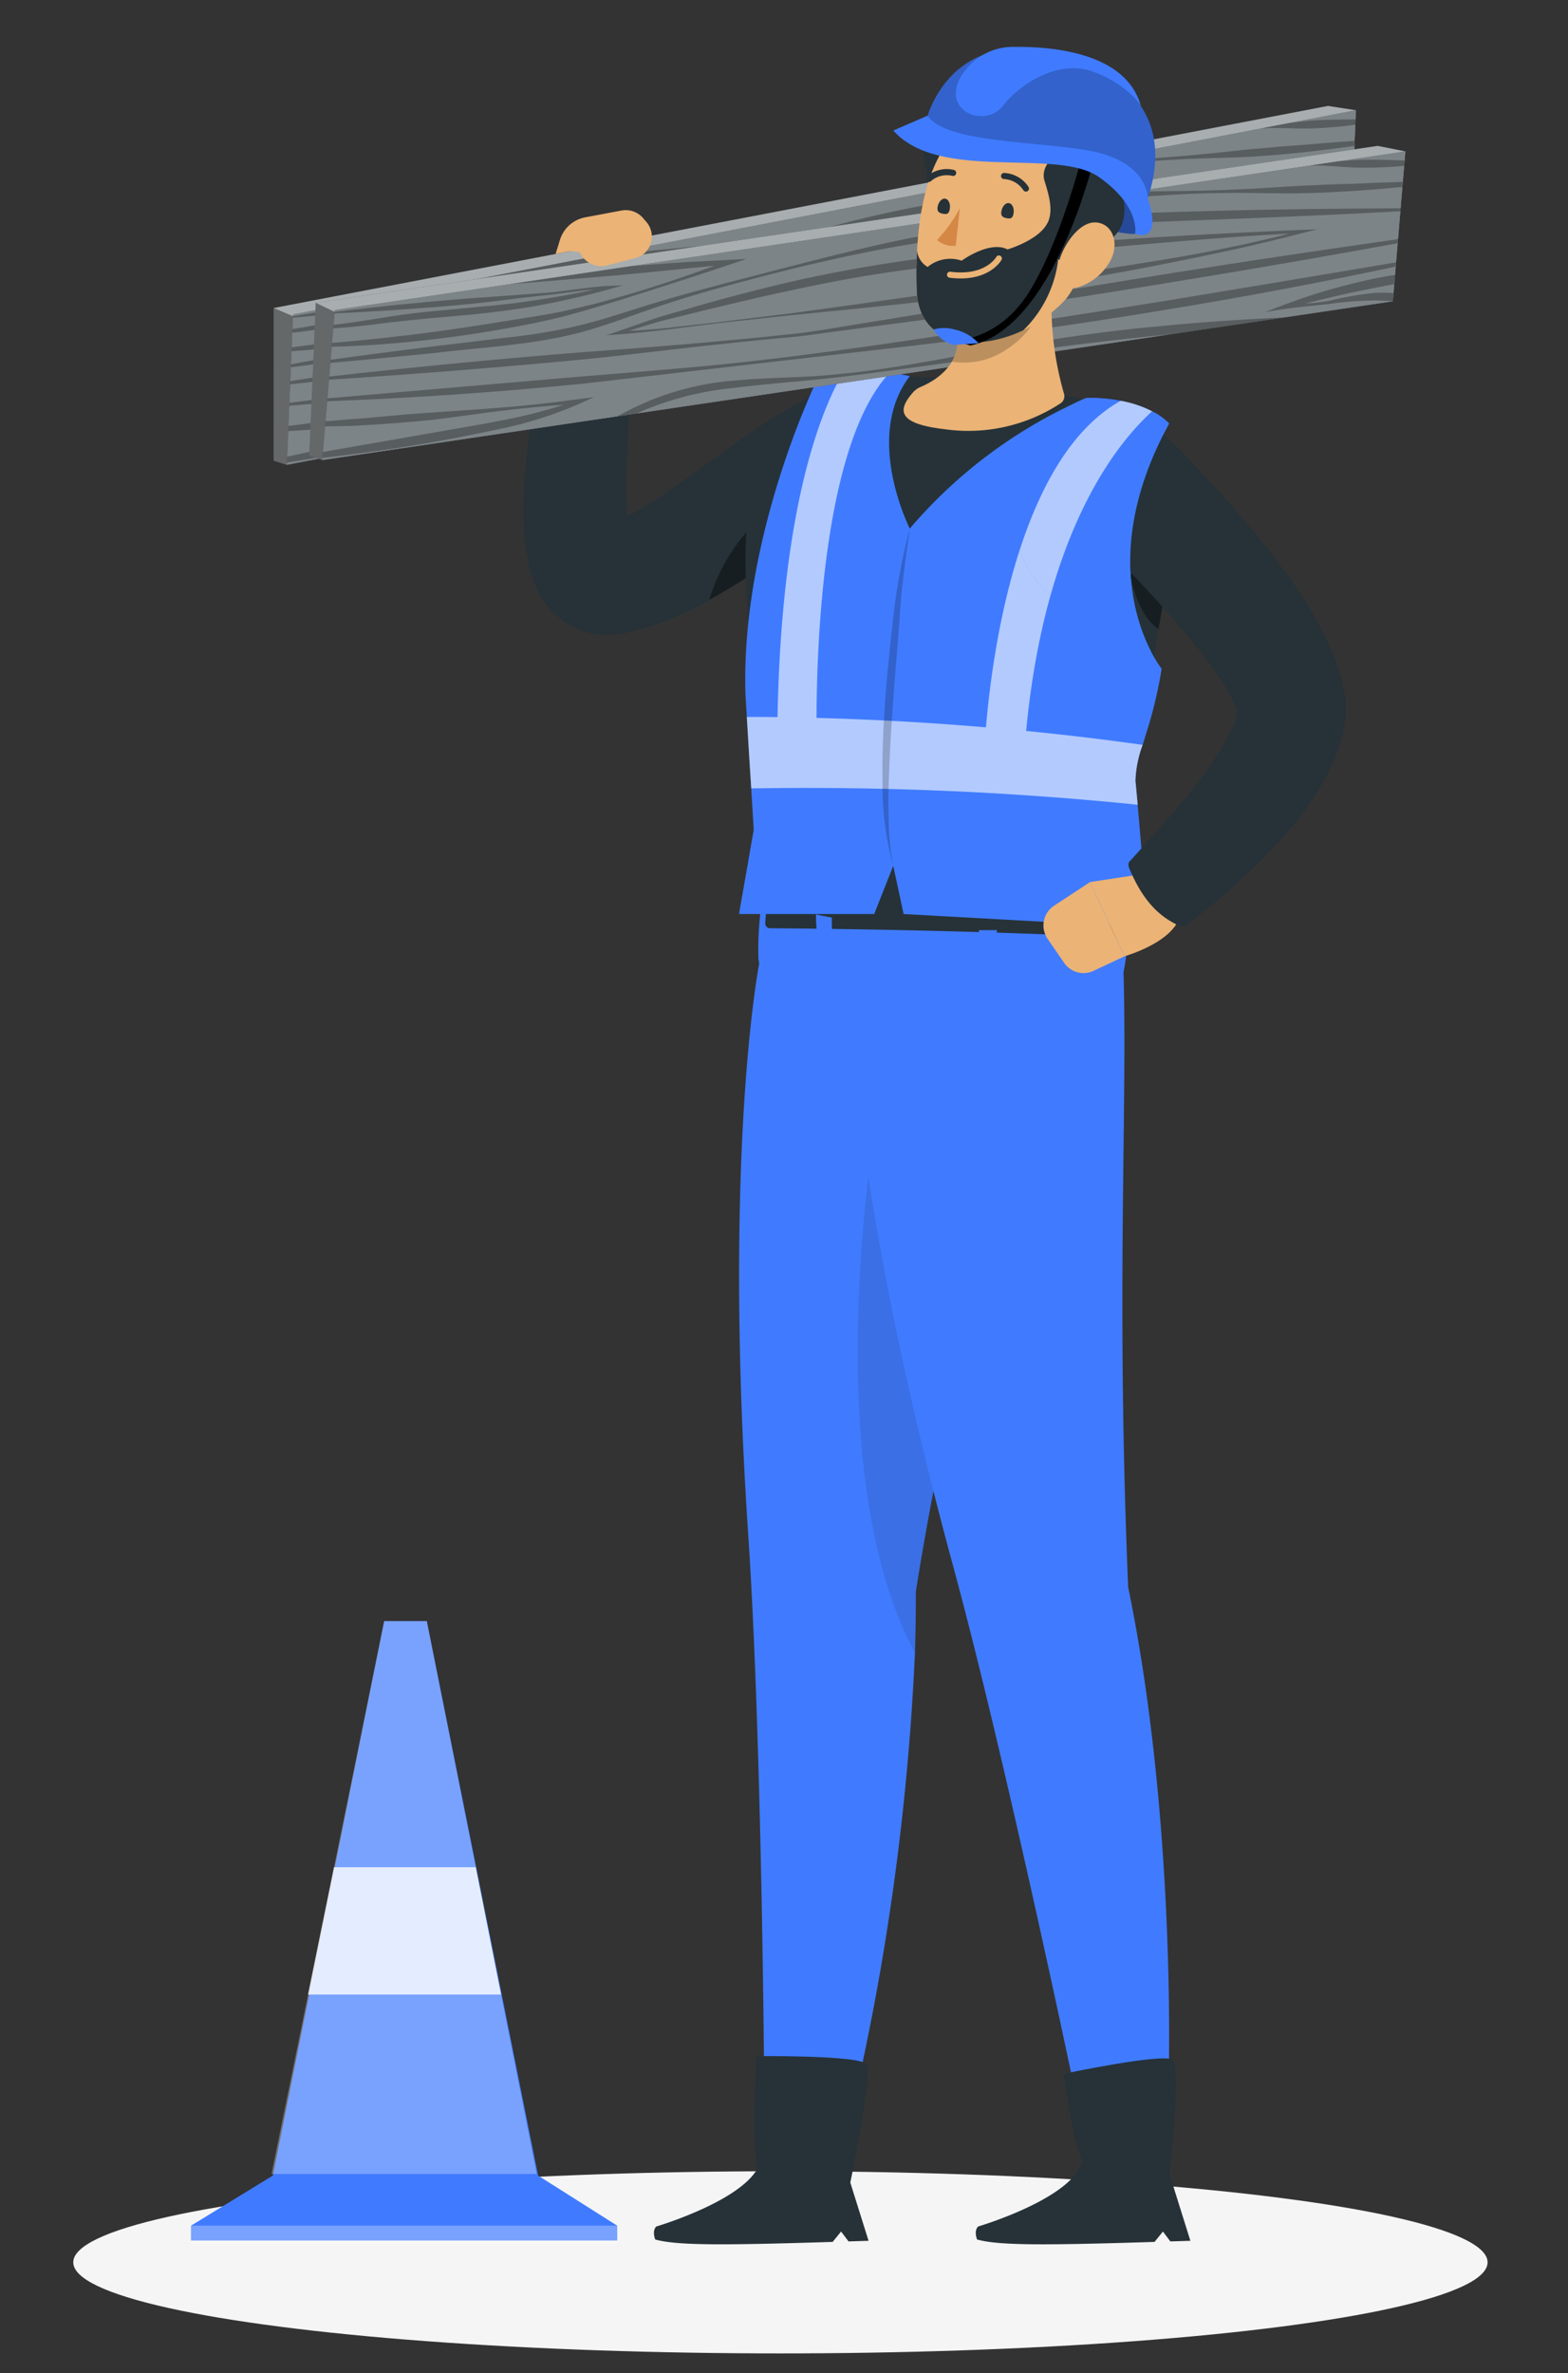 <svg xmlns="http://www.w3.org/2000/svg" xmlns:xlink="http://www.w3.org/1999/xlink" width="195" height="295" viewBox="0 0 195 295">
  <rect x="0" y="0" width="195" height="295" fill="#333333" stroke="none"/>
  <defs>
    <clipPath id="clip-Illustration_One">
      <rect width="195" height="295"/>
    </clipPath>
  </defs>
  <g id="Illustration_One" data-name="Illustration One" clip-path="url(#clip-Illustration_One)">
    <g id="Shadow" transform="translate(-47 -135)">
      <ellipse id="_Path_" data-name="&lt;Path&gt;" cx="87.944" cy="11.323" rx="87.944" ry="11.323" transform="translate(56.111 404.915)" fill="#f5f5f5"/>
    </g>
    <g id="Cone_1" data-name="Cone 1" transform="translate(-47 -135)">
      <g id="Group_33" data-name="Group 33">
        <path id="Path_30" data-name="Path 30" d="M113.919,405.455l-13.842-68.929h-5.3L80.931,405.455l-10.173,6.227v1.844h53v-1.844Z" fill="#407bff"/>
        <rect id="Rectangle_626" data-name="Rectangle 626" width="53" height="2.321" transform="translate(70.758 411.682)" fill="#fff" opacity="0.3" style="isolation: isolate"/>
        <path id="Path_31" data-name="Path 31" d="M100.077,336.526h-5.3L80.765,405.252h32.987Z" fill="#fff" opacity="0.3" style="isolation: isolate"/>
        <path id="Path_32" data-name="Path 32" d="M109.314,382.947l-3.149-15.824H88.536l-3.226,15.824Z" fill="#fff" opacity="0.8" style="isolation: isolate"/>
      </g>
    </g>
    <g id="Character_1" data-name="Character 1" transform="translate(-30.201 -139.592)">
      <g id="Group_64" data-name="Group 64">
        <path id="Path_82" data-name="Path 82" d="M138.252,202.237c-10.226,4.515-18.744,13.617-30.185,16.025-5.531,1.232-10.1-1.976-11.669-6.9-1.671-5.5-1.087-10.463-.66-15.606a114.74,114.74,0,0,1,2.9-15.5l.28-1.089c.06-.374.233-.712,1.244-.926a10.981,10.981,0,0,1,8.378,1.7c.869.493.906.863.832,1.2l-.113,1.04c-.139,1.291-.464,4.922-.581,6.27-.254,2.775-.429,5.543-.529,8.243-.082,3.424-.258,7.331.728,10.17.061.154.156.042-.355-.549a4.024,4.024,0,0,0-1.372-.955,4.17,4.17,0,0,0-2.086-.332l.1-.029c4.347-1.347,7.85-4.229,11.769-6.886,5.24-3.656,10.06-7.714,16.331-10.165,9.748-3.176,14.615,10.7,4.988,14.3Z" fill="#263238"/>
        <path id="Path_83" data-name="Path 83" d="M126.786,208.99c-.56.37-1.13.74-1.7,1.11-2.11,1.37-4.3,2.75-6.68,4.07a22.821,22.821,0,0,1,6.49-10.34A15.464,15.464,0,0,1,126.786,208.99Z" opacity="0.4"/>
        <path id="Path_84" data-name="Path 84" d="M170.5,336.888c-1.513-36.442-.081-59.3-.576-76.418h0c.907-4.858.9-8.823-.985-9.042-3.338-.387-43.719-1.829-43.785-.963a40.062,40.062,0,0,0-.637,8.289,5.69,5.69,0,0,0,.1.582c-1.844,10.6-3.793,34.9-1.363,71.069,1.68,24.95,1.97,66.87,1.97,66.87l11.86.52a311.569,311.569,0,0,0,6.9-52.74q.12-3.795.11-7.59c.7-4.423,1.437-8.574,2.193-12.5.749,2.954,1.541,5.985,2.393,9.113,6.571,24.128,15.14,65.169,15.14,65.169l11.726-1.831S176.47,365.792,170.5,336.888Z" fill="#407bff"/>
        <path id="Path_85" data-name="Path 85" d="M111.825,416.374s12.128-3.575,13.016-8.35a.828.828,0,0,1,.979-.7l8.808,1.473a1.164,1.164,0,0,1,.9.786l2.688,8.57-2.491.078L134.8,417l-1.044,1.291c-13.521.423-19.369.461-22.072-.3C111.26,416.814,111.825,416.374,111.825,416.374Z" fill="#263238"/>
        <g id="Group_49" data-name="Group 49">
          <path id="Path_86" data-name="Path 86" d="M169.371,190.193a142.751,142.751,0,0,0-29.227-3.966A16.411,16.411,0,0,0,123.5,200.575c-1.885,14.967,1.411,20.279.939,43.578-2.411,2.421-1.389,6.477.291,7.112,14.113,5.339,36.289,3.993,43.676,3.226,3.252-.338,1.971-4.784,1.971-4.784,1.026-7.756-.617-7.341,1.038-16.878,2.518-9.306,2.428-16.562,5.907-28.9A11.1,11.1,0,0,0,169.371,190.193Z" fill="#263238"/>
          <path id="Path_87" data-name="Path 87" d="M176.489,207.051c-1.019,4.02-1.669,7.5-2.209,10.74-4.46-3-4.23-13.96-4.23-13.96A17.065,17.065,0,0,1,176.489,207.051Z" opacity="0.4"/>
        </g>
        <path id="Path_88" data-name="Path 88" d="M135.945,410.923c-2.252.168-9.622.181-11.075-.712s-.6-15.017-.6-15.017,12.663-.119,13.62.968S135.945,410.923,135.945,410.923Z" fill="#263238"/>
        <g id="Group_50" data-name="Group 50">
          <path id="Path_89" data-name="Path 89" d="M133.673,255.07c7.121.1,13.224.243,18.262.393.062-1.1.142-2.887.082-3.886-6.31-.209-13.03-.325-18.128-.343A17.456,17.456,0,0,0,133.673,255.07Z" fill="#263238"/>
          <path id="Path_90" data-name="Path 90" d="M131.774,251.233c-2.675.007-4.7.048-5.651.123a.572.572,0,0,0-.523.507c-.075.614-.2,1.727-.23,2.52a.582.582,0,0,0,.58.6c2,.017,3.929.038,5.8.062A22.407,22.407,0,0,1,131.774,251.233Z" fill="#263238"/>
          <path id="Path_91" data-name="Path 91" d="M169.224,253.041a.563.563,0,0,0-.468-.418c-2.781-.407-8.211-.729-14.308-.96a25.254,25.254,0,0,1-.3,3.868c8.109.26,13.048.524,14.565.611a.57.57,0,0,0,.6-.487A6.942,6.942,0,0,0,169.224,253.041Z" fill="#263238"/>
        </g>
        <path id="Path_92" data-name="Path 92" d="M175.592,410.3c-2.174.609-8.431-.348-10.032-.936s-3.09-11.968-3.09-11.968,12.39-2.617,13.543-1.74S175.592,410.3,175.592,410.3Z" fill="#263238"/>
        <path id="Path_93" data-name="Path 93" d="M151.85,416.374s12.129-3.575,13.016-8.35a.828.828,0,0,1,.979-.7l8.808,1.473a1.166,1.166,0,0,1,.9.786l2.687,8.57-2.491.078-.922-1.23-1.044,1.291c-13.521.423-19.369.461-22.071-.3C151.285,416.814,151.85,416.374,151.85,416.374Z" fill="#263238"/>
        <g id="Group_52" data-name="Group 52">
          <path id="Path_94" data-name="Path 94" d="M172.306,232.19a14.027,14.027,0,0,0-.9,4.49c.01.07.02.14.03.23.05.55.14,1.51.25,2.72.03.41.07.86.11,1.32.17,1.92.36,4.22.55,6.38.33,4.01.63,7.57.63,7.57l-30.4-1.68-1.29-5.99-2.37,5.99h-16.81l1.57-8.99.26-1.46-.28-4.65-.03-.52-.22-3.44-.33-5.44-.04-.66-.13-2.13c-.6-19.56,8.77-38.81,8.77-38.81a15.384,15.384,0,0,1,3.2-.91v-.01a22.359,22.359,0,0,1,5.93-.23,19.238,19.238,0,0,1,2.54.38c-5.79,7.55,0,18.95,0,18.95a60.353,60.353,0,0,1,21.95-16.23,20.066,20.066,0,0,1,4.27.35,14.182,14.182,0,0,1,3.91,1.31,7.645,7.645,0,0,1,2.11,1.51c-10.31,18.89-.92,30.48-.92,30.48a54.1,54.1,0,0,1-1.97,8.19C172.566,231.35,172.436,231.78,172.306,232.19Z" fill="#407bff"/>
          <path id="Path_95" data-name="Path 95" d="M157.816,230.46c4.6.45,9.46,1.02,14.49,1.73a14.027,14.027,0,0,0-.9,4.49c.01.07.02.14.03.23.05.55.14,1.51.25,2.72a407.089,407.089,0,0,0-48.06-2.03l-.22-3.44-.33-5.44c1.12,0,2.4,0,3.82.02.48-25.6,5.21-37.63,7.98-42.53v-.01a22.359,22.359,0,0,1,5.93-.23c-8.24,8.8-9.04,33.96-9.06,42.87,5.73.15,12.92.48,21.07,1.17.8-9.41,4.04-33.46,16.75-40.59a14.182,14.182,0,0,1,3.91,1.31C169.3,194.5,160.186,205.43,157.816,230.46Z" fill="#fff" opacity="0.6" style="isolation: isolate"/>
          <g id="Group_51" data-name="Group 51" opacity="0.2">
            <path id="Path_96" data-name="Path 96" d="M143.35,205.3c-.238,1.745-.5,3.482-.7,5.227-.223,1.739-.425,3.483-.524,5.222-.214,3.522-.571,7.01-.809,10.512-.269,3.5-.474,7-.588,10.5-.063,1.75-.057,3.5,0,5.25a31.8,31.8,0,0,0,.556,5.221,36.923,36.923,0,0,1-1.329-10.476c-.066-3.53.114-7.055.362-10.568.264-3.511.648-7.017,1.042-10.5A74.364,74.364,0,0,1,143.35,205.3Z"/>
          </g>
        </g>
        <g id="Group_54" data-name="Group 54">
          <g id="Group_53" data-name="Group 53">
            <path id="Path_97" data-name="Path 97" d="M174.145,247.966l-8.386,1.276,4.288,9.226s7.453-2.078,6.989-6.216Z" fill="#ebb376"/>
            <path id="Path_98" data-name="Path 98" d="M160.482,256.3l2.048,2.98a2.938,2.938,0,0,0,3.672,1l3.845-1.806-4.288-9.226-4.468,2.934A2.938,2.938,0,0,0,160.482,256.3Z" fill="#ebb376"/>
          </g>
          <path id="Path_99" data-name="Path 99" d="M176.682,195.234c7.283,7.659,19.463,20.526,20.831,31.212.912,10.545-11.366,21.512-18.8,27.429l-.834.64c-.265.24-.541.437-1.509-.073-2.773-1.4-4.388-3.844-5.555-6.5-.467-.941-.246-1.182-.017-1.381,4.459-4.962,9.629-10.417,12.582-16.262a5.352,5.352,0,0,0,.688-2.358c.007.084-.05-.026-.042-.033-1.548-3.977-4.709-7.535-7.524-10.937-3.219-3.7-6.852-7.506-10.367-10.877a7.572,7.572,0,1,1,10.548-10.861Z" fill="#263238"/>
          <path id="Path_100" data-name="Path 100" d="M173.306,220.51l-9.24-4.69a14.985,14.985,0,0,1-3.22-2.2,14.037,14.037,0,0,1-3.85-5.6,14.62,14.62,0,0,1,8.16-18.9c.09-.03.14-.05.14-.05a20.066,20.066,0,0,1,4.27.35c.21.04.41.08.61.13a13.782,13.782,0,0,1,1.62.46c.17.06.32.12.47.17a12.908,12.908,0,0,1,1.21.55,7.375,7.375,0,0,1,2.12,1.51C167.926,206.29,171.156,216.3,173.306,220.51Z" fill="#407bff"/>
          <path id="Path_101" data-name="Path 101" d="M173.476,190.73c-3.09,2.79-8.87,9.48-12.63,22.89a14.037,14.037,0,0,1-3.85-5.6c2.51-7.77,6.43-15.16,12.57-18.6.21.04.41.08.61.13a13.782,13.782,0,0,1,1.62.46c.17.06.32.12.47.17A12.908,12.908,0,0,1,173.476,190.73Z" fill="#fff" opacity="0.6" style="isolation: isolate"/>
        </g>
        <g id="Group_56" data-name="Group 56">
          <path id="Path_102" data-name="Path 102" d="M65.876,197.373l-1.632-.514,0-18.98,131.106-25.12,3.475.539-.766,18.66Z" fill="#263238"/>
          <path id="Path_103" data-name="Path 103" d="M65.876,197.373l-1.632-.514,0-18.98,131.106-25.12,3.475.539-.766,18.66Z" fill="#fff" opacity="0.6" style="isolation: isolate"/>
          <path id="Path_104" data-name="Path 104" d="M198.057,172,65.873,197.378l.768-18.7,132.184-25.383Z" fill="#263238"/>
          <path id="Path_105" data-name="Path 105" d="M198.821,153.3l-.767,18.694L65.876,197.373l.768-18.694Z" fill="#fff" opacity="0.4" style="isolation: isolate"/>
          <g id="Group_55" data-name="Group 55" opacity="0.3">
            <path id="Path_106" data-name="Path 106" d="M198.253,167.116l-.022.532q-13.913,3.578-27.81,6.472-18.207,3.843-36.361,6.641l-36.3,5.751q-15.842,2.268-31.58,3.525l.015-.366,31.646-4.087c6.026-.761,12.061-1.458,18.1-2.355s12.092-1.948,18.155-3.079q18.174-3.424,36.351-7.167Q184.348,170.1,198.253,167.116Z"/>
            <path id="Path_107" data-name="Path 107" d="M99.3,188.118l-1.631.83a49.946,49.946,0,0,1-9.781,3.593q-4.92,1.275-9.823,2.337c-3.275.695-6.545,1.29-9.814,1.841-.788.129-1.576.258-2.363.377l.03-.732L78.081,193.7c3.265-.726,6.539-1.4,9.785-2.176a65.648,65.648,0,0,0,7.739-2.3c-2.444.294-4.878.618-7.327,1.022-3.107.487-6.221,1.129-9.339,1.607-3.106.442-6.187.8-9.286,1.091-.786.073-1.548.1-2.323.16-.423.026-.858.055-1.282.07l.027-.643c1.22-.113,2.456-.328,3.676-.442,3.082-.361,6.2-.861,9.29-1.168,3.092-.374,6.181-.67,9.275-1.078,3.092-.385,6.2-.882,9.311-1.436Z"/>
            <path id="Path_108" data-name="Path 108" d="M184.688,174.558l-13.961,2.681-1.862.258c-4.34.658-8.692,1.318-13.049,2.1l-13.084,2.436q-6.553,1.226-13.1,2.306c-4.364.707-8.718,1.158-13.052,1.9a38.917,38.917,0,0,0-11.909,3.683l-2.4.461c.411-.233.823-.477,1.245-.712a34.87,34.87,0,0,1,13.132-4.358c4.381-.61,8.657-.695,13.009-1.365,4.349-.594,8.723-1.532,13.088-2.514,8.733-2.062,17.512-3.934,26.22-5.09C174.23,175.6,179.467,175.021,184.688,174.558Z"/>
            <path id="Path_109" data-name="Path 109" d="M190.577,171.745c-1.123.314-2.257.642-3.381.979.042-.008.1-.007.148-.018a22.242,22.242,0,0,0,2.789-.447,41.6,41.6,0,0,1,5.665-1.231,21.314,21.314,0,0,1,2.3-.078l-.041,1.008c-.8-.011-1.607-.01-2.4.021a42.076,42.076,0,0,0-5.526.677c-1.883.3-3.743.521-5.63.883l-2.281.449,2.282-.966c1.99-.844,4-1.626,6.025-2.278s4.037-1.237,6.066-1.715q.8-.186,1.6-.34l-.047,1.141c-.513.121-1.036.254-1.549.375C194.586,170.689,192.588,171.172,190.577,171.745Z"/>
            <path id="Path_110" data-name="Path 110" d="M198.372,164.235l-.021.509q-14.138,3.21-28.272,6.122c-6.069,1.275-12.146,2.486-18.211,3.684s-12.136,2.242-18.2,3.307l-9.1,1.614c-3.031.418-6.051.833-9.073,1.292-6.052.876-12.123,1.954-18.164,2.795q-15.552,2.146-31.052,3.809l.016-.4q15.579-2.413,31.117-4.337c6.034-.7,12.069-1.4,18.11-2.246,3.019-.393,6.04-.852,9.072-1.3,3.025-.537,6.067-1.22,9.1-1.835l36.407-7.519Q184.245,166.85,198.372,164.235Z"/>
            <path id="Path_111" data-name="Path 111" d="M186.588,163.573c-14.028,1.2-28.1,2.581-42.247,4.77a179.121,179.121,0,0,0-21.3,4.431c-3.552,1-7.1,2.066-10.632,3.229l-5.286,1.773c-1.772.659-3.526,1.392-5.277,2.069l-1.332.52,1.338-.147c4.111-.471,8.235-1.23,12.355-1.933l9.023-1.37,9.03-1.294c6.01-.868,12.034-1.827,18.076-2.954s12.069-2.428,18.113-3.874c3.023-.735,6.046-1.48,9.071-2.27s6.031-1.664,9.051-2.573l1.712-.516Zm-4.561,1.37c-1.507.4-3,.841-4.521,1.2q-4.521,1.147-9.041,2.065c-6.037,1.27-12.056,2.359-18.087,3.484L132.3,175.043l-9.045,1.637-9.038,1.494-6.173.966c-1.6.24-3.178.423-4.749.571,1.288-.467,2.576-.935,3.873-1.371l5.309-1.558c3.53-1.008,7.062-2.026,10.6-2.925,3.537-.933,7.073-1.787,10.591-2.485,3.539-.713,7.063-1.29,10.6-1.881,7.058-1.158,14.108-2.127,21.157-3.084,6.463-.835,12.915-1.656,19.348-2.276C183.857,164.416,182.947,164.69,182.027,164.943Z"/>
            <path id="Path_112" data-name="Path 112" d="M198.53,160.389l-.015.366c-10.16.995-20.3,1.81-30.423,2.621-5.869.522-11.738,1.067-17.63,1.879-5.892.835-11.8,1.893-17.72,3.337s-11.858,3.189-17.772,5.084c-2.947.939-5.9,1.967-8.83,3.113s-5.841,2.408-8.84,3.358c-6.008,1.835-11.917,2.332-17.826,3.3q-6.542.942-13.1,1.812l.016-.388c4.389-.8,8.766-1.551,13.152-2.283l8.878-1.453a70.011,70.011,0,0,0,8.822-1.891c2.932-.849,5.867-2.006,8.828-3.048s5.917-1.972,8.874-2.9c5.931-1.788,11.845-3.66,17.781-5.305,11.894-3.329,23.8-4.856,35.532-5.779C178.375,161.434,188.454,160.862,198.53,160.389Z"/>
            <path id="Path_113" data-name="Path 113" d="M117.547,170.135l-1.923.743c-4.512,1.724-9.011,3.391-13.529,5.017-2.263.786-4.528,1.6-6.809,2.3s-4.566,1.251-6.839,1.764c-4.548,1.049-9.106,1.836-13.635,2.453q-4.2.558-8.357.846l.02-.487c2.8-.361,5.6-.746,8.4-1.207,4.522-.692,9.054-1.607,13.6-2.534,2.261-.478,4.53-.881,6.786-1.479s4.535-1.266,6.788-2.04c3.869-1.281,7.726-2.77,11.556-4.351-4.094.555-8.213,1.2-12.316,1.738-4.326.545-8.664,1.114-12.978,1.623l15.007-2.881,5.185-.611c2.369-.279,4.745-.45,7.113-.7Z"/>
            <path id="Path_114" data-name="Path 114" d="M102.317,174.082l-1.5.5q-4.918,1.589-9.859,2.663c-3.295.688-6.583,1.2-9.846,1.6-3.264.429-6.507.865-9.788,1.45-1.586.261-3.182.5-4.774.653l.018-.443c1.6-.24,3.195-.558,4.794-.876,1.632-.336,3.285-.675,4.924-.946s3.277-.486,4.9-.711c3.276-.464,6.516-.833,9.789-1.484,2.6-.477,5.214-1.056,7.822-1.743-2.264.269-4.58.791-6.854,1.085-2.958.447-5.921,1.016-8.866,1.416-2.947.423-5.888.735-8.832,1.092-2.549.269-5.087.537-7.623.749l.008-.189c2.566-.437,5.12-.818,7.684-1.2,2.945-.4,5.892-.835,8.834-1.169l8.819-1.023c2.941-.29,5.9-1.078,8.861-1.3Z"/>
            <path id="Path_115" data-name="Path 115" d="M198.665,157.1l-.026.632c-4.371.619-8.737,1.1-13.062,1.354-3.051.157-6.075.155-9.128.345-3.052.147-6.12.45-9.2.789-4.548.543-9.087,1.118-13.638,1.761l11.766-2.259c.657-.039,1.3-.075,1.96-.113,3.053-.168,6.1-.3,9.17-.563,3.054-.223,6.136-.6,9.2-.9,1.528-.117,3.068-.292,4.6-.4s3.065-.215,4.593-.365C196.151,157.284,197.414,157.185,198.665,157.1Z"/>
            <path id="Path_116" data-name="Path 116" d="M198.774,154.428l-.027.654c-.628.109-1.254.175-1.881.24-1.486.142-2.95.247-4.409.253s-2.893-.1-4.354-.065c-.339.01-.688.022-1.027.043l3.464-.665c.69-.089,1.382-.178,2.071-.244C194.7,154.44,196.732,154.457,198.774,154.428Z"/>
          </g>
          <path id="Path_117" data-name="Path 117" d="M64.24,177.879l2.394,1.021-.758,18.472-1.632-.514Z" opacity="0.4"/>
        </g>
        <g id="Group_58" data-name="Group 58">
          <path id="Path_118" data-name="Path 118" d="M70.276,196.785l-1.608-.583.8-18.963,132.058-19.512,3.449.686-1.56,18.611Z" fill="#263238"/>
          <path id="Path_119" data-name="Path 119" d="M70.276,196.785l-1.608-.583.8-18.963,132.058-19.512,3.449.686-1.56,18.611Z" fill="#fff" opacity="0.6" style="isolation: isolate"/>
          <path id="Path_120" data-name="Path 120" d="M203.417,177.062,70.273,196.79l1.564-18.651,133.145-19.728Z" fill="#263238"/>
          <path id="Path_121" data-name="Path 121" d="M204.978,158.414l-1.563,18.644L70.276,196.785l1.563-18.644Z" fill="#fff" opacity="0.4" style="isolation: isolate"/>
          <g id="Group_57" data-name="Group 57" opacity="0.3">
            <path id="Path_122" data-name="Path 122" d="M203.822,172.2l-.044.531q-14.055,2.982-28.061,5.281-18.354,3.064-36.611,5.087l-36.515,4.2q-15.926,1.59-31.7,2.176l.031-.365,31.791-2.735c6.053-.5,12.112-.943,18.187-1.581s12.164-1.432,18.27-2.3q18.3-2.646,36.623-5.612Q189.8,174.583,203.822,172.2Z"/>
            <path id="Path_123" data-name="Path 123" d="M104.062,188.963l-1.664.76a50.039,50.039,0,0,1-9.925,3.173c-3.314.709-6.612,1.351-9.914,1.916s-6.594,1.01-9.884,1.421c-.792.1-1.585.191-2.376.276l.061-.73,12.266-2.144c3.293-.587,6.593-1.119,9.869-1.758a65.7,65.7,0,0,0,7.83-1.967c-2.454.189-4.9.409-7.364.709-3.125.354-6.264.862-9.4,1.207-3.122.31-6.215.539-9.324.694-.788.04-1.551.033-2.327.061-.425.008-.861.018-1.284.016l.054-.641c1.224-.062,2.467-.224,3.692-.286,3.094-.229,6.231-.6,9.33-.771,3.106-.242,6.2-.406,9.313-.681,3.106-.253,6.233-.618,9.364-1.038Z"/>
            <path id="Path_124" data-name="Path 124" d="M189.952,179.052l-14.063,2.084-1.87.179c-4.365.472-8.741.946-13.127,1.541l-13.177,1.876q-6.6.945-13.186,1.747c-4.391.519-8.76.785-13.122,1.344a38.887,38.887,0,0,0-12.055,3.172l-2.416.358c.422-.215.844-.441,1.275-.658a34.881,34.881,0,0,1,13.305-3.794c4.4-.424,8.679-.326,13.056-.811,4.37-.407,8.78-1.159,13.183-1.953,8.813-1.688,17.664-3.185,26.413-3.968C179.459,179.647,184.716,179.293,189.952,179.052Z"/>
            <path id="Path_125" data-name="Path 125" d="M195.956,176.493c-1.136.267-2.283.546-3.421.834.043-.006.1,0,.15-.011a22.38,22.38,0,0,0,2.805-.328A41.652,41.652,0,0,1,201.2,176a21.42,21.42,0,0,1,2.3.02l-.085,1.006c-.8-.045-1.605-.079-2.4-.081a41.931,41.931,0,0,0-5.55.44c-1.894.215-3.762.361-5.662.642l-2.3.352,2.32-.868c2.025-.758,4.066-1.454,6.117-2.019s4.086-1.064,6.133-1.455q.809-.151,1.614-.272l-.1,1.139c-.517.1-1.046.209-1.563.308C200.005,175.609,197.99,176.006,195.956,176.493Z"/>
            <path id="Path_126" data-name="Path 126" d="M204.063,169.322l-.043.508q-14.261,2.6-28.506,4.912c-6.118,1.015-12.241,1.966-18.352,2.9s-12.22,1.724-18.32,2.529l-9.157,1.226c-3.046.288-6.081.574-9.119.9-6.084.617-12.2,1.436-18.267,2.019q-15.629,1.48-31.187,2.482l.034-.4q15.667-1.749,31.273-3.008c6.059-.439,12.119-.89,18.189-1.473,3.033-.264,6.072-.594,9.12-.914,3.045-.408,6.113-.961,9.165-1.446l36.694-5.961Q189.837,171.332,204.063,169.322Z"/>
            <path id="Path_127" data-name="Path 127" d="M192.318,168.159c-14.066.6-28.179,1.381-42.412,2.966a179.009,179.009,0,0,0-21.467,3.519c-3.591.849-7.177,1.762-10.76,2.773l-5.357,1.547c-1.8.583-3.581,1.24-5.36,1.842l-1.353.463,1.343-.09c4.128-.3,8.28-.878,12.427-1.4l9.073-.984,9.077-.909c6.041-.611,12.1-1.312,18.185-2.181s12.161-1.911,18.261-3.1c3.051-.6,6.1-1.221,9.159-1.881s6.1-1.4,9.153-2.186l1.733-.442Zm-4.615,1.175c-1.522.334-3.039.712-4.568,1q-4.566.956-9.121,1.679c-6.086,1.011-12.145,1.843-18.219,2.71L137.588,177.3l-9.106,1.251-9.094,1.107-6.208.7c-1.605.172-3.194.288-4.77.368,1.307-.411,2.614-.824,3.928-1.2l5.37-1.33c3.571-.857,7.142-1.724,10.714-2.472,3.575-.78,7.143-1.484,10.688-2.031,3.566-.561,7.111-.988,10.668-1.428,7.1-.856,14.186-1.523,21.27-2.18,6.493-.558,12.974-1.1,19.428-1.449C189.554,168.885,188.633,169.119,187.7,169.334Z"/>
            <path id="Path_128" data-name="Path 128" d="M204.385,165.487l-.031.364c-10.193.561-20.36.944-30.506,1.323-5.886.271-11.774.565-17.694,1.126-5.923.583-11.874,1.389-17.847,2.579s-11.983,2.681-17.972,4.322c-2.984.813-5.975,1.715-8.955,2.735s-5.938,2.157-8.975,2.978c-6.08,1.577-12.006,1.822-17.95,2.539q-6.576.663-13.167,1.253l.033-.387q6.628-.917,13.238-1.721l8.931-1.073a69.962,69.962,0,0,0,8.9-1.514c2.966-.723,5.947-1.754,8.949-2.669s6-1.718,8.99-2.521c6-1.534,11.99-3.152,17.991-4.543,12.025-2.819,23.985-3.838,35.746-4.26C184.2,165.672,194.3,165.53,204.385,165.487Z"/>
            <path id="Path_129" data-name="Path 129" d="M123.06,171.774l-1.953.66c-4.581,1.531-9.147,3-13.73,4.436-2.295.689-4.592,1.4-6.9,2.005s-4.616,1.055-6.909,1.471c-4.588.854-9.175,1.447-13.727,1.87q-4.215.379-8.385.489l.041-.486c2.808-.241,5.63-.507,8.446-.848,4.548-.5,9.114-1.219,13.692-1.952,2.28-.381,4.564-.687,6.843-1.188s4.585-1.073,6.868-1.749c3.921-1.116,7.838-2.439,11.731-3.856-4.114.381-8.256.852-12.379,1.212-4.345.36-8.7.744-13.034,1.069l15.115-2.239,5.206-.39c2.379-.178,4.76-.247,7.136-.391Z"/>
            <path id="Path_130" data-name="Path 130" d="M107.676,175.068l-1.52.433c-3.321.918-6.649,1.662-9.963,2.24-3.322.547-6.629.917-9.906,1.184-3.279.29-6.537.587-9.84,1.033-1.6.192-3.2.365-4.8.449l.037-.442c1.605-.173,3.216-.422,4.827-.672,1.644-.265,3.31-.534,4.96-.735s3.294-.346,4.929-.5c3.293-.324,6.546-.555,9.844-1.066,2.617-.366,5.254-.833,7.889-1.409-2.273.173-4.609.6-6.894.793-2.975.32-5.959.762-8.919,1.037-2.961.3-5.914.484-8.87.714-2.558.161-5.105.32-7.647.424l.015-.188c2.583-.328,5.15-.6,7.728-.872,2.96-.275,5.922-.583,8.877-.791l8.853-.647c2.951-.164,5.943-.826,8.91-.927Z"/>
            <path id="Path_131" data-name="Path 131" d="M204.66,162.2l-.053.63c-4.394.433-8.775.722-13.107.8-3.056.027-6.077-.1-9.135-.044-3.055.016-6.133.188-9.225.4-4.567.349-9.126.73-13.7,1.178l11.852-1.756,1.963-.029c3.057-.038,6.11-.043,9.185-.171,3.061-.094,6.156-.334,9.234-.506,1.531-.052,3.078-.161,4.608-.2s3.071-.084,4.6-.169C202.14,162.283,203.406,162.237,204.66,162.2Z"/>
            <path id="Path_132" data-name="Path 132" d="M204.883,159.541l-.055.652c-.632.083-1.261.121-1.89.16-1.49.079-2.957.122-4.415.065s-2.886-.227-4.347-.251c-.339,0-.689-.007-1.029,0l3.489-.517c.694-.059,1.388-.119,2.081-.156C200.815,159.38,202.842,159.483,204.883,159.541Z"/>
          </g>
          <path id="Path_133" data-name="Path 133" d="M69.471,177.24l2.349,1.123-1.545,18.423-1.608-.583Z" opacity="0.4"/>
        </g>
        <g id="Group_59" data-name="Group 59">
          <path id="Path_134" data-name="Path 134" d="M161.439,171.44a39.614,39.614,0,0,0,1.09,17.117,1.061,1.061,0,0,1-.405,1.152,20.891,20.891,0,0,1-14.518,3.228c-6.189-.714-5.585-2.6-3.842-4.584a2.548,2.548,0,0,1,.908-.647c4.551-1.962,5.135-5.3,4.217-7.477Z" fill="#ebb376"/>
          <path id="Path_135" data-name="Path 135" d="M161.436,171.442l-12.551,8.788a4.8,4.8,0,0,1-.317,4.322,9.464,9.464,0,0,0,6.76-1.484c3.211-2.086,4.573-4.865,5.822-8.873C161.213,173.322,161.313,172.411,161.436,171.442Z" opacity="0.2"/>
        </g>
        <g id="Group_63" data-name="Group 63">
          <g id="Group_60" data-name="Group 60">
            <path id="Path_136" data-name="Path 136" d="M171.362,168.663c-2.829.224-18.556-4.211-21.721-7.787s13.385-6.766,18.359-3.57S174.47,168.417,171.362,168.663Z" fill="#407bff"/>
            <path id="Path_137" data-name="Path 137" d="M171.362,168.663c-2.829.224-18.556-4.211-21.721-7.787s13.385-6.766,18.359-3.57S174.47,168.417,171.362,168.663Z" opacity="0.4" style="isolation: isolate"/>
          </g>
          <path id="Path_138" data-name="Path 138" d="M145.906,155.382c-2.1,2.18-.037,5.281-.277,7.535s-.824,5.172,2.279,2.25S149.164,152.383,145.906,155.382Z" fill="#263238"/>
          <path id="Path_139" data-name="Path 139" d="M165.466,166.59c-1.47,7.47-.55,8.82-4.88,12.15a16.854,16.854,0,0,1-3.12,1.91c-6.06,2.88-12.96,1.8-13.25-4.84a49.911,49.911,0,0,1,.03-5.02c.36-6.82,2.24-14.98,8.39-16.51A10.493,10.493,0,0,1,165.466,166.59Z" fill="#ebb376"/>
          <path id="Path_140" data-name="Path 140" d="M161.786,172a14.747,14.747,0,0,1-4.32,8.65c-6.06,2.88-12.96,1.8-13.25-4.84a49.911,49.911,0,0,1,.03-5.02,2.7,2.7,0,0,0,1.32,1.99,4.4,4.4,0,0,1,4.23-.78s3.48-2.55,5.7-1.4c0,0,3.98-1.16,5.01-3.36Z" fill="#263238"/>
          <path id="Path_141" data-name="Path 141" d="M164.022,171.591c-3.54,1.832-4.329-3.033-4.069-3.389,1.137-1.556,1.174-2.94.148-6.119s5.426-6.354,9.856-4.717c4.078,1.508-.346,4.474.013,7.217C170.61,169.472,166.874,170.114,164.022,171.591Z" fill="#263238"/>
          <path id="Path_142" data-name="Path 142" d="M168.242,172.081a6.936,6.936,0,0,1-3.958,3.219c-2.132.608-2.987-1.513-2.218-3.713.692-1.979,2.635-4.681,4.69-4.314C168.781,167.635,169.364,170.123,168.242,172.081Z" fill="#ebb376"/>
          <path id="Path_143" data-name="Path 143" d="M156.247,166.14c-.111.64-.412.657-.83.581s-.8-.216-.684-.856.538-1.1.957-1.021S156.357,165.5,156.247,166.14Z" fill="#263238"/>
          <path id="Path_144" data-name="Path 144" d="M148.318,165.587c-.11.64-.411.657-.829.581s-.8-.217-.685-.857.539-1.1.957-1.02S148.429,164.947,148.318,165.587Z" fill="#263238"/>
          <path id="Path_145" data-name="Path 145" d="M149.572,165.458a17.628,17.628,0,0,1-2.834,3.957,2.9,2.9,0,0,0,2.32.726Z" fill="#d58745"/>
          <path id="Path_146" data-name="Path 146" d="M157.82,163.412a.375.375,0,0,0,.182-.065.38.38,0,0,0,.1-.53,3.827,3.827,0,0,0-3.042-1.726.378.378,0,0,0-.37.39.385.385,0,0,0,.391.373h0a3.058,3.058,0,0,1,2.394,1.393A.387.387,0,0,0,157.82,163.412Z" fill="#263238"/>
          <path id="Path_147" data-name="Path 147" d="M145.608,162.193a.377.377,0,0,0,.353-.071,3,3,0,0,1,2.665-.671.377.377,0,0,0,.473-.252.386.386,0,0,0-.252-.478,3.754,3.754,0,0,0-3.374.811.382.382,0,0,0-.048.538A.392.392,0,0,0,145.608,162.193Z" fill="#263238"/>
          <path id="Path_148" data-name="Path 148" d="M149.67,174.207a10.8,10.8,0,0,1-1.374-.091.375.375,0,1,1,.1-.744c4.274.553,5.645-1.734,5.7-1.832a.375.375,0,0,1,.653.369C154.688,172.013,153.406,174.207,149.67,174.207Z" fill="#ebb376"/>
          <g id="Group_61" data-name="Group 61">
            <path id="Path_149" data-name="Path 149" d="M166.115,159.825s-4.913,20.586-15.235,22.718l-2.019-.61s5.5.092,9.326-6.047,6.435-16.386,6.435-16.386Z"/>
            <path id="Path_150" data-name="Path 150" d="M151.9,182.26a5.727,5.727,0,0,0-3.013-1.712,4.61,4.61,0,0,0-2.563,0,3.926,3.926,0,0,0,2.512,1.921" fill="#407bff"/>
          </g>
          <g id="Group_62" data-name="Group 62">
            <path id="Path_151" data-name="Path 151" d="M141.294,155.817c5.7,6.463,20.314,2.085,25.568,5.783,5.22,3.673,4.509,7.021,4.5,7.063,3.651,1.1,1.568-4.423,1.568-4.423,3.627-10.7-3.582-17.026-14.507-18.4-10.234-1.291-12.854,8.131-12.854,8.131Z" fill="#407bff"/>
            <path id="Path_152" data-name="Path 152" d="M145.569,153.967c2.372,3.8,16.711,3.086,22.1,4.849s5.257,5.424,5.257,5.424c3.627-10.7-3.582-17.026-14.507-18.4C148.189,144.545,145.569,153.967,145.569,153.967Z" opacity="0.2" style="isolation: isolate"/>
            <path id="Path_153" data-name="Path 153" d="M166.01,148.459c-4.37-1.529-9.146,1.768-10.985,4.189s-5.815,1.446-5.948-1.3a4.012,4.012,0,0,1,.4-1.827,7.546,7.546,0,0,1,6.946-4.1c5.12-.044,13.892.863,15.67,7.377C172.1,152.8,170.507,150.033,166.01,148.459Z" fill="#407bff"/>
          </g>
        </g>
        <path id="Path_154" data-name="Path 154" d="M109.23,171.662l-3.5.922a2.94,2.94,0,0,1-3.433-1.641l-.6-.094a2.5,2.5,0,0,0-.849.015l-1.553.3.541-1.751a4.072,4.072,0,0,1,3.137-2.8l4.512-.848a2.862,2.862,0,0,1,2.7.948l.363.422a2.8,2.8,0,0,1-.264,4A2.936,2.936,0,0,1,109.23,171.662Z" fill="#ebb376"/>
        <path id="Path_155" data-name="Path 155" d="M143.977,345.055q.12-3.795.11-7.59c.7-4.423,1.437-8.574,2.193-12.5-3.952-15.593-6.512-28.747-8.091-39.153C136.384,301.337,135,328.292,143.977,345.055Z" opacity="0.1"/>
      </g>
    </g>
  </g>
</svg>
